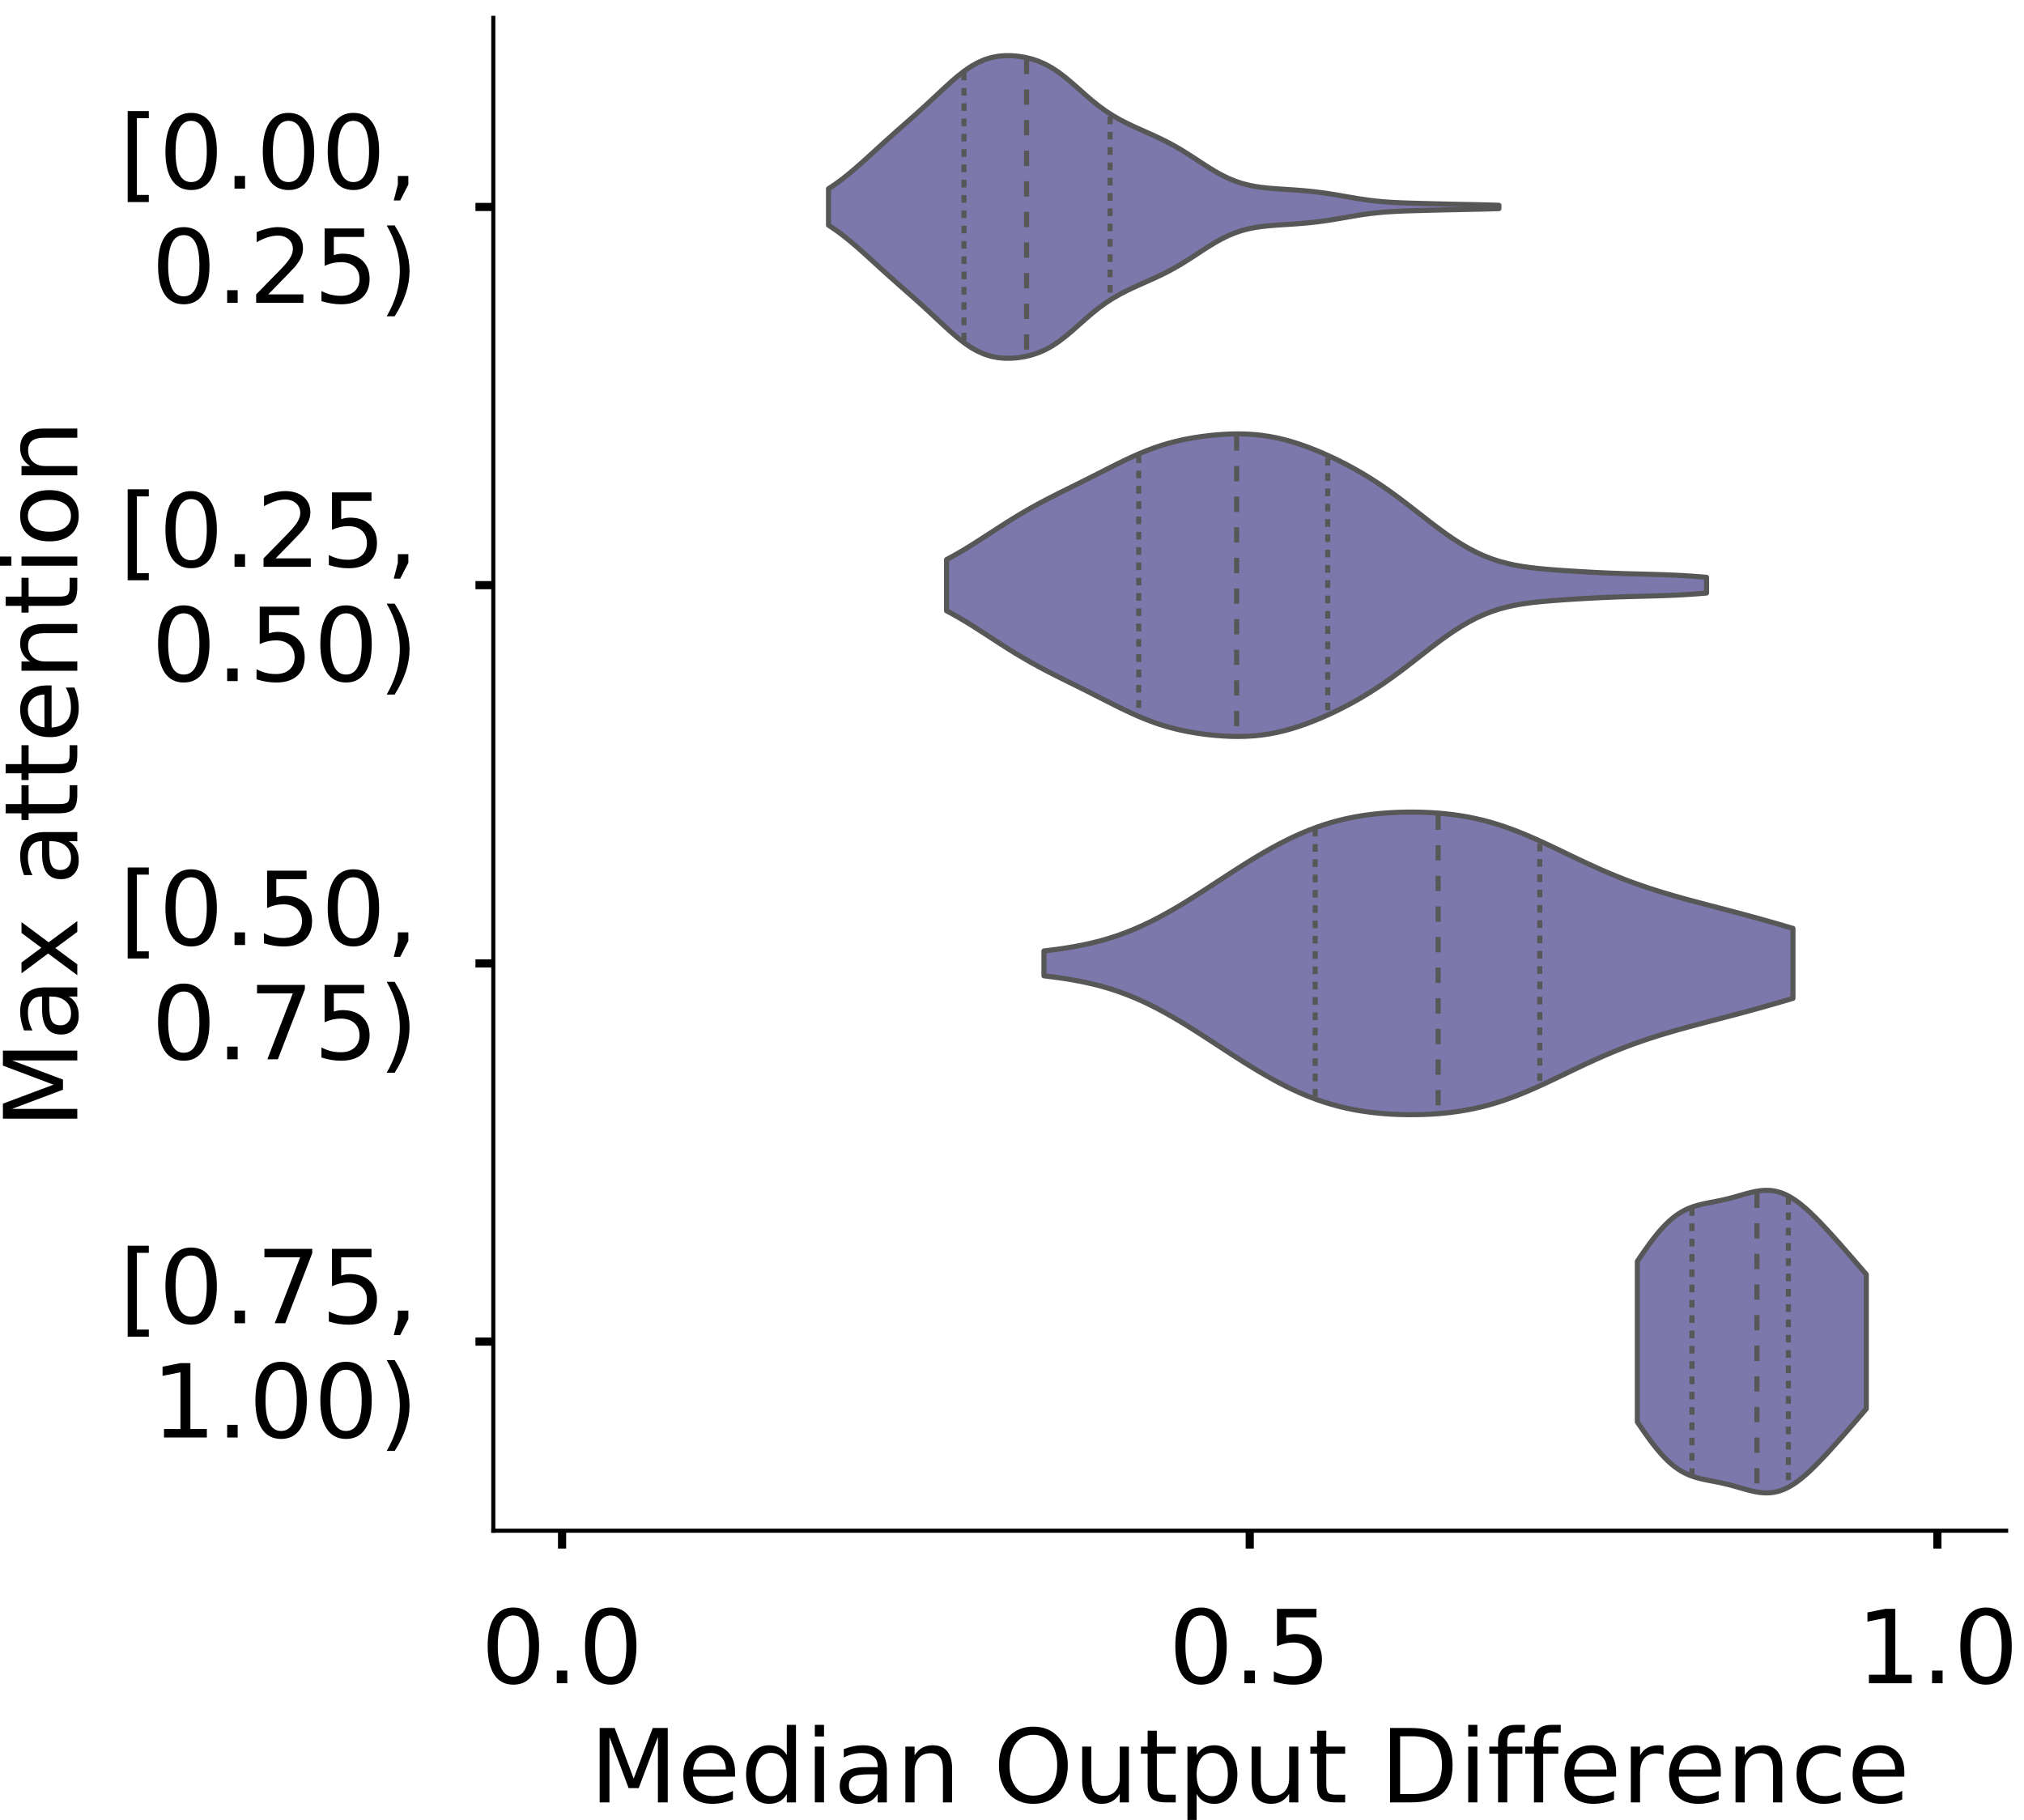 <?xml version="1.0" encoding="utf-8" standalone="no"?>
<!DOCTYPE svg PUBLIC "-//W3C//DTD SVG 1.1//EN"
  "http://www.w3.org/Graphics/SVG/1.1/DTD/svg11.dtd">
<!-- Created with matplotlib (https://matplotlib.org/) -->
<svg height="356.753pt" version="1.1" viewBox="0 0 396.753 356.753" width="396.753pt" xmlns="http://www.w3.org/2000/svg" xmlns:xlink="http://www.w3.org/1999/xlink">
 <defs>
  <style type="text/css">
*{stroke-linecap:butt;stroke-linejoin:round;}
  </style>
 </defs>
 <g id="figure_1">
  <g id="patch_1">
   <path d="M 0 356.753 
L 396.753 356.753 
L 396.753 0 
L 0 0 
z
" style="fill:#ffffff;"/>
  </g>
  <g id="axes_1">
   <g id="patch_2">
    <path d="M 96.7 300.053 
L 393.253 300.053 
L 393.253 3.5 
L 96.7 3.5 
z
" style="fill:#ffffff;"/>
   </g>
   <g id="PolyCollection_1">
    <defs>
     <path d="M 162.407 -312.611 
L 162.407 -319.758 
L 163.734 -320.639 
L 165.062 -321.614 
L 166.389 -322.67 
L 167.717 -323.791 
L 169.044 -324.96 
L 170.372 -326.157 
L 171.699 -327.368 
L 173.026 -328.577 
L 174.354 -329.774 
L 175.681 -330.957 
L 177.009 -332.129 
L 178.336 -333.298 
L 179.664 -334.477 
L 180.991 -335.674 
L 182.319 -336.896 
L 183.646 -338.135 
L 184.974 -339.374 
L 186.301 -340.584 
L 187.628 -341.732 
L 188.956 -342.778 
L 190.283 -343.692 
L 191.611 -344.449 
L 192.938 -345.036 
L 194.266 -345.456 
L 195.593 -345.718 
L 196.921 -345.839 
L 198.248 -345.839 
L 199.576 -345.73 
L 200.903 -345.517 
L 202.231 -345.197 
L 203.558 -344.755 
L 204.885 -344.175 
L 206.213 -343.446 
L 207.54 -342.567 
L 208.868 -341.553 
L 210.195 -340.437 
L 211.523 -339.264 
L 212.85 -338.087 
L 214.178 -336.952 
L 215.505 -335.896 
L 216.833 -334.938 
L 218.16 -334.082 
L 219.487 -333.319 
L 220.815 -332.63 
L 222.142 -331.994 
L 223.47 -331.392 
L 224.797 -330.802 
L 226.125 -330.206 
L 227.452 -329.587 
L 228.78 -328.927 
L 230.107 -328.216 
L 231.435 -327.448 
L 232.762 -326.628 
L 234.09 -325.771 
L 235.417 -324.9 
L 236.744 -324.043 
L 238.072 -323.228 
L 239.399 -322.483 
L 240.727 -321.827 
L 242.054 -321.272 
L 243.382 -320.822 
L 244.709 -320.471 
L 246.037 -320.206 
L 247.364 -320.012 
L 248.692 -319.87 
L 250.019 -319.762 
L 251.346 -319.672 
L 252.674 -319.586 
L 254.001 -319.496 
L 255.329 -319.393 
L 256.656 -319.272 
L 257.984 -319.127 
L 259.311 -318.956 
L 260.639 -318.761 
L 261.966 -318.545 
L 263.294 -318.316 
L 264.621 -318.085 
L 265.949 -317.86 
L 267.276 -317.654 
L 268.603 -317.472 
L 269.931 -317.32 
L 271.258 -317.198 
L 272.586 -317.103 
L 273.913 -317.032 
L 275.241 -316.976 
L 276.568 -316.932 
L 277.896 -316.894 
L 279.223 -316.858 
L 280.551 -316.823 
L 281.878 -316.79 
L 283.205 -316.758 
L 284.533 -316.728 
L 285.86 -316.7 
L 287.188 -316.674 
L 288.515 -316.648 
L 289.843 -316.62 
L 291.17 -316.588 
L 292.498 -316.553 
L 293.825 -316.512 
L 293.825 -315.856 
L 293.825 -315.856 
L 292.498 -315.816 
L 291.17 -315.78 
L 289.843 -315.749 
L 288.515 -315.721 
L 287.188 -315.695 
L 285.86 -315.668 
L 284.533 -315.641 
L 283.205 -315.611 
L 281.878 -315.579 
L 280.551 -315.545 
L 279.223 -315.51 
L 277.896 -315.475 
L 276.568 -315.436 
L 275.241 -315.392 
L 273.913 -315.337 
L 272.586 -315.265 
L 271.258 -315.17 
L 269.931 -315.048 
L 268.603 -314.896 
L 267.276 -314.715 
L 265.949 -314.508 
L 264.621 -314.284 
L 263.294 -314.052 
L 261.966 -313.823 
L 260.639 -313.607 
L 259.311 -313.412 
L 257.984 -313.242 
L 256.656 -313.097 
L 255.329 -312.975 
L 254.001 -312.872 
L 252.674 -312.782 
L 251.346 -312.697 
L 250.019 -312.606 
L 248.692 -312.498 
L 247.364 -312.356 
L 246.037 -312.162 
L 244.709 -311.898 
L 243.382 -311.546 
L 242.054 -311.096 
L 240.727 -310.541 
L 239.399 -309.885 
L 238.072 -309.14 
L 236.744 -308.326 
L 235.417 -307.468 
L 234.09 -306.597 
L 232.762 -305.74 
L 231.435 -304.921 
L 230.107 -304.153 
L 228.78 -303.441 
L 227.452 -302.782 
L 226.125 -302.162 
L 224.797 -301.566 
L 223.47 -300.977 
L 222.142 -300.374 
L 220.815 -299.739 
L 219.487 -299.049 
L 218.16 -298.286 
L 216.833 -297.43 
L 215.505 -296.472 
L 214.178 -295.416 
L 212.85 -294.281 
L 211.523 -293.104 
L 210.195 -291.931 
L 208.868 -290.815 
L 207.54 -289.801 
L 206.213 -288.922 
L 204.885 -288.193 
L 203.558 -287.614 
L 202.231 -287.172 
L 200.903 -286.851 
L 199.576 -286.638 
L 198.248 -286.529 
L 196.921 -286.529 
L 195.593 -286.65 
L 194.266 -286.912 
L 192.938 -287.332 
L 191.611 -287.92 
L 190.283 -288.676 
L 188.956 -289.59 
L 187.628 -290.637 
L 186.301 -291.784 
L 184.974 -292.995 
L 183.646 -294.234 
L 182.319 -295.473 
L 180.991 -296.694 
L 179.664 -297.892 
L 178.336 -299.07 
L 177.009 -300.239 
L 175.681 -301.411 
L 174.354 -302.594 
L 173.026 -303.792 
L 171.699 -305.001 
L 170.372 -306.211 
L 169.044 -307.409 
L 167.717 -308.577 
L 166.389 -309.698 
L 165.062 -310.754 
L 163.734 -311.73 
L 162.407 -312.611 
z
" id="m6bf37acb58" style="stroke:#575757;"/>
    </defs>
    <g clip-path="url(#p71ae96c9fa)">
     <use style="fill:#7c78ab;stroke:#575757;" x="0" xlink:href="#m6bf37acb58" y="356.753"/>
    </g>
   </g>
   <g id="PolyCollection_2">
    <defs>
     <path d="M 185.55 -237.024 
L 185.55 -247.068 
L 187.055 -247.879 
L 188.56 -248.746 
L 190.064 -249.66 
L 191.569 -250.609 
L 193.074 -251.579 
L 194.579 -252.558 
L 196.084 -253.533 
L 197.588 -254.492 
L 199.093 -255.425 
L 200.598 -256.325 
L 202.103 -257.189 
L 203.608 -258.018 
L 205.112 -258.816 
L 206.617 -259.587 
L 208.122 -260.342 
L 209.627 -261.088 
L 211.132 -261.833 
L 212.636 -262.584 
L 214.141 -263.341 
L 215.646 -264.105 
L 217.151 -264.871 
L 218.655 -265.629 
L 220.16 -266.371 
L 221.665 -267.083 
L 223.17 -267.755 
L 224.675 -268.378 
L 226.179 -268.945 
L 227.684 -269.451 
L 229.189 -269.896 
L 230.694 -270.283 
L 232.199 -270.616 
L 233.703 -270.899 
L 235.208 -271.137 
L 236.713 -271.334 
L 238.218 -271.49 
L 239.723 -271.606 
L 241.227 -271.678 
L 242.732 -271.701 
L 244.237 -271.671 
L 245.742 -271.582 
L 247.247 -271.429 
L 248.751 -271.21 
L 250.256 -270.924 
L 251.761 -270.571 
L 253.266 -270.154 
L 254.771 -269.676 
L 256.275 -269.144 
L 257.78 -268.56 
L 259.285 -267.929 
L 260.79 -267.253 
L 262.295 -266.534 
L 263.799 -265.772 
L 265.304 -264.963 
L 266.809 -264.107 
L 268.314 -263.2 
L 269.819 -262.242 
L 271.323 -261.231 
L 272.828 -260.17 
L 274.333 -259.065 
L 275.838 -257.923 
L 277.343 -256.757 
L 278.847 -255.581 
L 280.352 -254.412 
L 281.857 -253.268 
L 283.362 -252.166 
L 284.867 -251.124 
L 286.371 -250.158 
L 287.876 -249.278 
L 289.381 -248.492 
L 290.886 -247.806 
L 292.391 -247.218 
L 293.895 -246.724 
L 295.4 -246.317 
L 296.905 -245.986 
L 298.41 -245.72 
L 299.915 -245.506 
L 301.419 -245.332 
L 302.924 -245.188 
L 304.429 -245.064 
L 305.934 -244.954 
L 307.438 -244.852 
L 308.943 -244.757 
L 310.448 -244.668 
L 311.953 -244.584 
L 313.458 -244.507 
L 314.962 -244.438 
L 316.467 -244.378 
L 317.972 -244.325 
L 319.477 -244.28 
L 320.982 -244.24 
L 322.486 -244.201 
L 323.991 -244.161 
L 325.496 -244.116 
L 327.001 -244.061 
L 328.506 -243.995 
L 330.01 -243.915 
L 331.515 -243.82 
L 333.02 -243.711 
L 334.525 -243.589 
L 334.525 -240.503 
L 334.525 -240.503 
L 333.02 -240.38 
L 331.515 -240.271 
L 330.01 -240.176 
L 328.506 -240.096 
L 327.001 -240.03 
L 325.496 -239.976 
L 323.991 -239.93 
L 322.486 -239.89 
L 320.982 -239.852 
L 319.477 -239.811 
L 317.972 -239.766 
L 316.467 -239.714 
L 314.962 -239.653 
L 313.458 -239.584 
L 311.953 -239.508 
L 310.448 -239.424 
L 308.943 -239.335 
L 307.438 -239.239 
L 305.934 -239.138 
L 304.429 -239.028 
L 302.924 -238.904 
L 301.419 -238.76 
L 299.915 -238.586 
L 298.41 -238.372 
L 296.905 -238.106 
L 295.4 -237.775 
L 293.895 -237.368 
L 292.391 -236.874 
L 290.886 -236.286 
L 289.381 -235.599 
L 287.876 -234.814 
L 286.371 -233.934 
L 284.867 -232.967 
L 283.362 -231.926 
L 281.857 -230.824 
L 280.352 -229.68 
L 278.847 -228.51 
L 277.343 -227.334 
L 275.838 -226.168 
L 274.333 -225.027 
L 272.828 -223.922 
L 271.323 -222.861 
L 269.819 -221.85 
L 268.314 -220.891 
L 266.809 -219.985 
L 265.304 -219.128 
L 263.799 -218.32 
L 262.295 -217.557 
L 260.79 -216.838 
L 259.285 -216.163 
L 257.78 -215.532 
L 256.275 -214.948 
L 254.771 -214.415 
L 253.266 -213.938 
L 251.761 -213.521 
L 250.256 -213.168 
L 248.751 -212.881 
L 247.247 -212.662 
L 245.742 -212.51 
L 244.237 -212.421 
L 242.732 -212.391 
L 241.227 -212.414 
L 239.723 -212.486 
L 238.218 -212.601 
L 236.713 -212.758 
L 235.208 -212.955 
L 233.703 -213.193 
L 232.199 -213.476 
L 230.694 -213.809 
L 229.189 -214.196 
L 227.684 -214.641 
L 226.179 -215.147 
L 224.675 -215.713 
L 223.17 -216.336 
L 221.665 -217.009 
L 220.16 -217.721 
L 218.655 -218.462 
L 217.151 -219.221 
L 215.646 -219.986 
L 214.141 -220.75 
L 212.636 -221.508 
L 211.132 -222.258 
L 209.627 -223.004 
L 208.122 -223.75 
L 206.617 -224.504 
L 205.112 -225.276 
L 203.608 -226.073 
L 202.103 -226.902 
L 200.598 -227.767 
L 199.093 -228.667 
L 197.588 -229.6 
L 196.084 -230.559 
L 194.579 -231.533 
L 193.074 -232.513 
L 191.569 -233.483 
L 190.064 -234.432 
L 188.56 -235.345 
L 187.055 -236.212 
L 185.55 -237.024 
z
" id="mea035b8d5e" style="stroke:#575757;"/>
    </defs>
    <g clip-path="url(#p71ae96c9fa)">
     <use style="fill:#7c78ab;stroke:#575757;" x="0" xlink:href="#mea035b8d5e" y="356.753"/>
    </g>
   </g>
   <g id="PolyCollection_3">
    <defs>
     <path d="M 204.639 -165.471 
L 204.639 -170.344 
L 206.122 -170.525 
L 207.605 -170.725 
L 209.088 -170.947 
L 210.571 -171.197 
L 212.054 -171.479 
L 213.537 -171.796 
L 215.02 -172.154 
L 216.503 -172.556 
L 217.987 -173.006 
L 219.47 -173.505 
L 220.953 -174.055 
L 222.436 -174.658 
L 223.919 -175.313 
L 225.402 -176.018 
L 226.885 -176.771 
L 228.368 -177.569 
L 229.851 -178.407 
L 231.334 -179.282 
L 232.817 -180.187 
L 234.3 -181.118 
L 235.783 -182.067 
L 237.266 -183.029 
L 238.749 -183.997 
L 240.233 -184.965 
L 241.716 -185.926 
L 243.199 -186.876 
L 244.682 -187.807 
L 246.165 -188.714 
L 247.648 -189.593 
L 249.131 -190.437 
L 250.614 -191.243 
L 252.097 -192.006 
L 253.58 -192.723 
L 255.063 -193.391 
L 256.546 -194.007 
L 258.029 -194.57 
L 259.512 -195.08 
L 260.995 -195.536 
L 262.478 -195.939 
L 263.962 -196.29 
L 265.445 -196.593 
L 266.928 -196.849 
L 268.411 -197.061 
L 269.894 -197.232 
L 271.377 -197.366 
L 272.86 -197.464 
L 274.343 -197.528 
L 275.826 -197.561 
L 277.309 -197.563 
L 278.792 -197.533 
L 280.275 -197.472 
L 281.758 -197.377 
L 283.241 -197.246 
L 284.724 -197.077 
L 286.207 -196.868 
L 287.691 -196.615 
L 289.174 -196.317 
L 290.657 -195.971 
L 292.14 -195.577 
L 293.623 -195.135 
L 295.106 -194.645 
L 296.589 -194.109 
L 298.072 -193.532 
L 299.555 -192.917 
L 301.038 -192.27 
L 302.521 -191.596 
L 304.004 -190.902 
L 305.487 -190.195 
L 306.97 -189.482 
L 308.453 -188.769 
L 309.936 -188.063 
L 311.42 -187.369 
L 312.903 -186.693 
L 314.386 -186.038 
L 315.869 -185.406 
L 317.352 -184.801 
L 318.835 -184.222 
L 320.318 -183.671 
L 321.801 -183.146 
L 323.284 -182.646 
L 324.767 -182.169 
L 326.25 -181.713 
L 327.733 -181.274 
L 329.216 -180.852 
L 330.699 -180.441 
L 332.182 -180.041 
L 333.666 -179.647 
L 335.149 -179.258 
L 336.632 -178.87 
L 338.115 -178.482 
L 339.598 -178.092 
L 341.081 -177.698 
L 342.564 -177.299 
L 344.047 -176.893 
L 345.53 -176.481 
L 347.013 -176.061 
L 348.496 -175.635 
L 349.979 -175.202 
L 351.462 -174.765 
L 351.462 -161.05 
L 351.462 -161.05 
L 349.979 -160.613 
L 348.496 -160.18 
L 347.013 -159.754 
L 345.53 -159.334 
L 344.047 -158.922 
L 342.564 -158.516 
L 341.081 -158.117 
L 339.598 -157.723 
L 338.115 -157.333 
L 336.632 -156.945 
L 335.149 -156.557 
L 333.666 -156.168 
L 332.182 -155.774 
L 330.699 -155.374 
L 329.216 -154.963 
L 327.733 -154.541 
L 326.25 -154.102 
L 324.767 -153.646 
L 323.284 -153.169 
L 321.801 -152.669 
L 320.318 -152.144 
L 318.835 -151.593 
L 317.352 -151.014 
L 315.869 -150.409 
L 314.386 -149.777 
L 312.903 -149.122 
L 311.42 -148.446 
L 309.936 -147.752 
L 308.453 -147.046 
L 306.97 -146.333 
L 305.487 -145.62 
L 304.004 -144.913 
L 302.521 -144.219 
L 301.038 -143.545 
L 299.555 -142.898 
L 298.072 -142.283 
L 296.589 -141.706 
L 295.106 -141.17 
L 293.623 -140.68 
L 292.14 -140.238 
L 290.657 -139.844 
L 289.174 -139.498 
L 287.691 -139.2 
L 286.207 -138.947 
L 284.724 -138.738 
L 283.241 -138.569 
L 281.758 -138.438 
L 280.275 -138.343 
L 278.792 -138.282 
L 277.309 -138.252 
L 275.826 -138.254 
L 274.343 -138.287 
L 272.86 -138.351 
L 271.377 -138.449 
L 269.894 -138.583 
L 268.411 -138.754 
L 266.928 -138.966 
L 265.445 -139.222 
L 263.962 -139.525 
L 262.478 -139.876 
L 260.995 -140.279 
L 259.512 -140.735 
L 258.029 -141.245 
L 256.546 -141.808 
L 255.063 -142.424 
L 253.58 -143.092 
L 252.097 -143.809 
L 250.614 -144.572 
L 249.131 -145.378 
L 247.648 -146.222 
L 246.165 -147.101 
L 244.682 -148.008 
L 243.199 -148.939 
L 241.716 -149.889 
L 240.233 -150.85 
L 238.749 -151.818 
L 237.266 -152.786 
L 235.783 -153.748 
L 234.3 -154.697 
L 232.817 -155.628 
L 231.334 -156.533 
L 229.851 -157.408 
L 228.368 -158.246 
L 226.885 -159.044 
L 225.402 -159.797 
L 223.919 -160.502 
L 222.436 -161.157 
L 220.953 -161.76 
L 219.47 -162.31 
L 217.987 -162.809 
L 216.503 -163.259 
L 215.02 -163.661 
L 213.537 -164.019 
L 212.054 -164.336 
L 210.571 -164.618 
L 209.088 -164.868 
L 207.605 -165.09 
L 206.122 -165.29 
L 204.639 -165.471 
z
" id="mbab62d07b0" style="stroke:#575757;"/>
    </defs>
    <g clip-path="url(#p71ae96c9fa)">
     <use style="fill:#7c78ab;stroke:#575757;" x="0" xlink:href="#mbab62d07b0" y="356.753"/>
    </g>
   </g>
   <g id="PolyCollection_4">
    <defs>
     <path d="M 320.961 -78.017 
L 320.961 -109.522 
L 321.414 -110.19 
L 321.868 -110.851 
L 322.321 -111.504 
L 322.774 -112.146 
L 323.228 -112.774 
L 323.681 -113.386 
L 324.134 -113.98 
L 324.588 -114.553 
L 325.041 -115.105 
L 325.494 -115.632 
L 325.947 -116.134 
L 326.401 -116.61 
L 326.854 -117.058 
L 327.307 -117.478 
L 327.761 -117.87 
L 328.214 -118.233 
L 328.667 -118.568 
L 329.121 -118.875 
L 329.574 -119.155 
L 330.027 -119.409 
L 330.481 -119.639 
L 330.934 -119.845 
L 331.387 -120.03 
L 331.84 -120.195 
L 332.294 -120.343 
L 332.747 -120.476 
L 333.2 -120.596 
L 333.654 -120.705 
L 334.107 -120.806 
L 334.56 -120.901 
L 335.014 -120.991 
L 335.467 -121.079 
L 335.92 -121.166 
L 336.374 -121.255 
L 336.827 -121.347 
L 337.28 -121.442 
L 337.733 -121.541 
L 338.187 -121.646 
L 338.64 -121.755 
L 339.093 -121.87 
L 339.547 -121.99 
L 340 -122.114 
L 340.453 -122.242 
L 340.907 -122.371 
L 341.36 -122.501 
L 341.813 -122.63 
L 342.267 -122.756 
L 342.72 -122.877 
L 343.173 -122.992 
L 343.626 -123.097 
L 344.08 -123.192 
L 344.533 -123.273 
L 344.986 -123.339 
L 345.44 -123.387 
L 345.893 -123.416 
L 346.346 -123.424 
L 346.8 -123.41 
L 347.253 -123.373 
L 347.706 -123.31 
L 348.16 -123.222 
L 348.613 -123.107 
L 349.066 -122.966 
L 349.519 -122.798 
L 349.973 -122.604 
L 350.426 -122.384 
L 350.879 -122.138 
L 351.333 -121.868 
L 351.786 -121.574 
L 352.239 -121.257 
L 352.693 -120.919 
L 353.146 -120.561 
L 353.599 -120.185 
L 354.053 -119.791 
L 354.506 -119.382 
L 354.959 -118.959 
L 355.412 -118.523 
L 355.866 -118.075 
L 356.319 -117.617 
L 356.772 -117.151 
L 357.226 -116.676 
L 357.679 -116.195 
L 358.132 -115.707 
L 358.586 -115.214 
L 359.039 -114.717 
L 359.492 -114.215 
L 359.946 -113.71 
L 360.399 -113.201 
L 360.852 -112.69 
L 361.305 -112.176 
L 361.759 -111.659 
L 362.212 -111.14 
L 362.665 -110.619 
L 363.119 -110.097 
L 363.572 -109.573 
L 364.025 -109.047 
L 364.479 -108.521 
L 364.932 -107.995 
L 365.385 -107.468 
L 365.839 -106.942 
L 365.839 -80.596 
L 365.839 -80.596 
L 365.385 -80.07 
L 364.932 -79.544 
L 364.479 -79.017 
L 364.025 -78.491 
L 363.572 -77.966 
L 363.119 -77.441 
L 362.665 -76.919 
L 362.212 -76.398 
L 361.759 -75.879 
L 361.305 -75.363 
L 360.852 -74.849 
L 360.399 -74.337 
L 359.946 -73.829 
L 359.492 -73.323 
L 359.039 -72.822 
L 358.586 -72.324 
L 358.132 -71.831 
L 357.679 -71.344 
L 357.226 -70.862 
L 356.772 -70.388 
L 356.319 -69.921 
L 355.866 -69.463 
L 355.412 -69.016 
L 354.959 -68.58 
L 354.506 -68.156 
L 354.053 -67.747 
L 353.599 -67.354 
L 353.146 -66.977 
L 352.693 -66.619 
L 352.239 -66.281 
L 351.786 -65.965 
L 351.333 -65.671 
L 350.879 -65.4 
L 350.426 -65.154 
L 349.973 -64.934 
L 349.519 -64.74 
L 349.066 -64.572 
L 348.613 -64.431 
L 348.16 -64.317 
L 347.706 -64.228 
L 347.253 -64.166 
L 346.8 -64.128 
L 346.346 -64.114 
L 345.893 -64.122 
L 345.44 -64.151 
L 344.986 -64.2 
L 344.533 -64.266 
L 344.08 -64.347 
L 343.626 -64.441 
L 343.173 -64.546 
L 342.72 -64.661 
L 342.267 -64.782 
L 341.813 -64.908 
L 341.36 -65.037 
L 340.907 -65.167 
L 340.453 -65.297 
L 340 -65.424 
L 339.547 -65.548 
L 339.093 -65.668 
L 338.64 -65.783 
L 338.187 -65.893 
L 337.733 -65.997 
L 337.28 -66.097 
L 336.827 -66.192 
L 336.374 -66.283 
L 335.92 -66.372 
L 335.467 -66.459 
L 335.014 -66.548 
L 334.56 -66.638 
L 334.107 -66.732 
L 333.654 -66.833 
L 333.2 -66.942 
L 332.747 -67.062 
L 332.294 -67.195 
L 331.84 -67.343 
L 331.387 -67.509 
L 330.934 -67.693 
L 330.481 -67.9 
L 330.027 -68.129 
L 329.574 -68.383 
L 329.121 -68.663 
L 328.667 -68.97 
L 328.214 -69.305 
L 327.761 -69.668 
L 327.307 -70.06 
L 326.854 -70.48 
L 326.401 -70.928 
L 325.947 -71.404 
L 325.494 -71.906 
L 325.041 -72.434 
L 324.588 -72.985 
L 324.134 -73.558 
L 323.681 -74.152 
L 323.228 -74.764 
L 322.774 -75.392 
L 322.321 -76.034 
L 321.868 -76.687 
L 321.414 -77.349 
L 320.961 -78.017 
z
" id="m8d7f5b5130" style="stroke:#575757;"/>
    </defs>
    <g clip-path="url(#p71ae96c9fa)">
     <use style="fill:#7c78ab;stroke:#575757;" x="0" xlink:href="#m8d7f5b5130" y="356.753"/>
    </g>
   </g>
   <g id="patch_3">
    <path clip-path="url(#p71ae96c9fa)" d="M 110.18 40.569 
L 110.18 40.569 
L 110.18 40.569 
L 110.18 40.569 
z
" style="fill:#7c78ab;stroke:#575757;stroke-linejoin:miter;stroke-width:0.5;"/>
   </g>
   <g id="matplotlib.axis_1">
    <g id="xtick_1">
     <g id="line2d_1">
      <defs>
       <path d="M 0 0 
L 0 3.5 
" id="m6f43fed803" style="stroke:#000000;stroke-width:1.6;"/>
      </defs>
      <g>
       <use style="stroke:#000000;stroke-width:1.6;" x="110.18" xlink:href="#m6f43fed803" y="300.053"/>
      </g>
     </g>
     <g id="text_1">
      <!-- 0.0 -->
      <defs>
       <path d="M 31.781 66.406 
Q 24.172 66.406 20.328 58.906 
Q 16.5 51.422 16.5 36.375 
Q 16.5 21.391 20.328 13.891 
Q 24.172 6.391 31.781 6.391 
Q 39.453 6.391 43.281 13.891 
Q 47.125 21.391 47.125 36.375 
Q 47.125 51.422 43.281 58.906 
Q 39.453 66.406 31.781 66.406 
z
M 31.781 74.219 
Q 44.047 74.219 50.516 64.516 
Q 56.984 54.828 56.984 36.375 
Q 56.984 17.969 50.516 8.266 
Q 44.047 -1.422 31.781 -1.422 
Q 19.531 -1.422 13.062 8.266 
Q 6.594 17.969 6.594 36.375 
Q 6.594 54.828 13.062 64.516 
Q 19.531 74.219 31.781 74.219 
z
" id="DejaVuSans-48"/>
       <path d="M 10.688 12.406 
L 21 12.406 
L 21 0 
L 10.688 0 
z
" id="DejaVuSans-46"/>
      </defs>
      <g transform="translate(94.277 329.95)scale(0.2 -0.2)">
       <use xlink:href="#DejaVuSans-48"/>
       <use x="63.623" xlink:href="#DejaVuSans-46"/>
       <use x="95.41" xlink:href="#DejaVuSans-48"/>
      </g>
     </g>
    </g>
    <g id="xtick_2">
     <g id="line2d_2">
      <g>
       <use style="stroke:#000000;stroke-width:1.6;" x="244.977" xlink:href="#m6f43fed803" y="300.053"/>
      </g>
     </g>
     <g id="text_2">
      <!-- 0.5 -->
      <defs>
       <path d="M 10.797 72.906 
L 49.516 72.906 
L 49.516 64.594 
L 19.828 64.594 
L 19.828 46.734 
Q 21.969 47.469 24.109 47.828 
Q 26.266 48.188 28.422 48.188 
Q 40.625 48.188 47.75 41.5 
Q 54.891 34.812 54.891 23.391 
Q 54.891 11.625 47.562 5.094 
Q 40.234 -1.422 26.906 -1.422 
Q 22.312 -1.422 17.547 -0.641 
Q 12.797 0.141 7.719 1.703 
L 7.719 11.625 
Q 12.109 9.234 16.797 8.062 
Q 21.484 6.891 26.703 6.891 
Q 35.156 6.891 40.078 11.328 
Q 45.016 15.766 45.016 23.391 
Q 45.016 31 40.078 35.438 
Q 35.156 39.891 26.703 39.891 
Q 22.75 39.891 18.812 39.016 
Q 14.891 38.141 10.797 36.281 
z
" id="DejaVuSans-53"/>
      </defs>
      <g transform="translate(229.074 329.95)scale(0.2 -0.2)">
       <use xlink:href="#DejaVuSans-48"/>
       <use x="63.623" xlink:href="#DejaVuSans-46"/>
       <use x="95.41" xlink:href="#DejaVuSans-53"/>
      </g>
     </g>
    </g>
    <g id="xtick_3">
     <g id="line2d_3">
      <g>
       <use style="stroke:#000000;stroke-width:1.6;" x="379.774" xlink:href="#m6f43fed803" y="300.053"/>
      </g>
     </g>
     <g id="text_3">
      <!-- 1.0 -->
      <defs>
       <path d="M 12.406 8.297 
L 28.516 8.297 
L 28.516 63.922 
L 10.984 60.406 
L 10.984 69.391 
L 28.422 72.906 
L 38.281 72.906 
L 38.281 8.297 
L 54.391 8.297 
L 54.391 0 
L 12.406 0 
z
" id="DejaVuSans-49"/>
      </defs>
      <g transform="translate(363.871 329.95)scale(0.2 -0.2)">
       <use xlink:href="#DejaVuSans-49"/>
       <use x="63.623" xlink:href="#DejaVuSans-46"/>
       <use x="95.41" xlink:href="#DejaVuSans-48"/>
      </g>
     </g>
    </g>
    <g id="text_4">
     <!-- Median Output Difference -->
     <defs>
      <path d="M 9.812 72.906 
L 24.516 72.906 
L 43.109 23.297 
L 61.812 72.906 
L 76.516 72.906 
L 76.516 0 
L 66.891 0 
L 66.891 64.016 
L 48.094 14.016 
L 38.188 14.016 
L 19.391 64.016 
L 19.391 0 
L 9.812 0 
z
" id="DejaVuSans-77"/>
      <path d="M 56.203 29.594 
L 56.203 25.203 
L 14.891 25.203 
Q 15.484 15.922 20.484 11.062 
Q 25.484 6.203 34.422 6.203 
Q 39.594 6.203 44.453 7.469 
Q 49.312 8.734 54.109 11.281 
L 54.109 2.781 
Q 49.266 0.734 44.188 -0.344 
Q 39.109 -1.422 33.891 -1.422 
Q 20.797 -1.422 13.156 6.188 
Q 5.516 13.812 5.516 26.812 
Q 5.516 40.234 12.766 48.109 
Q 20.016 56 32.328 56 
Q 43.359 56 49.781 48.891 
Q 56.203 41.797 56.203 29.594 
z
M 47.219 32.234 
Q 47.125 39.594 43.094 43.984 
Q 39.062 48.391 32.422 48.391 
Q 24.906 48.391 20.391 44.141 
Q 15.875 39.891 15.188 32.172 
z
" id="DejaVuSans-101"/>
      <path d="M 45.406 46.391 
L 45.406 75.984 
L 54.391 75.984 
L 54.391 0 
L 45.406 0 
L 45.406 8.203 
Q 42.578 3.328 38.25 0.953 
Q 33.938 -1.422 27.875 -1.422 
Q 17.969 -1.422 11.734 6.484 
Q 5.516 14.406 5.516 27.297 
Q 5.516 40.188 11.734 48.094 
Q 17.969 56 27.875 56 
Q 33.938 56 38.25 53.625 
Q 42.578 51.266 45.406 46.391 
z
M 14.797 27.297 
Q 14.797 17.391 18.875 11.75 
Q 22.953 6.109 30.078 6.109 
Q 37.203 6.109 41.297 11.75 
Q 45.406 17.391 45.406 27.297 
Q 45.406 37.203 41.297 42.844 
Q 37.203 48.484 30.078 48.484 
Q 22.953 48.484 18.875 42.844 
Q 14.797 37.203 14.797 27.297 
z
" id="DejaVuSans-100"/>
      <path d="M 9.422 54.688 
L 18.406 54.688 
L 18.406 0 
L 9.422 0 
z
M 9.422 75.984 
L 18.406 75.984 
L 18.406 64.594 
L 9.422 64.594 
z
" id="DejaVuSans-105"/>
      <path d="M 34.281 27.484 
Q 23.391 27.484 19.188 25 
Q 14.984 22.516 14.984 16.5 
Q 14.984 11.719 18.141 8.906 
Q 21.297 6.109 26.703 6.109 
Q 34.188 6.109 38.703 11.406 
Q 43.219 16.703 43.219 25.484 
L 43.219 27.484 
z
M 52.203 31.203 
L 52.203 0 
L 43.219 0 
L 43.219 8.297 
Q 40.141 3.328 35.547 0.953 
Q 30.953 -1.422 24.312 -1.422 
Q 15.922 -1.422 10.953 3.297 
Q 6 8.016 6 15.922 
Q 6 25.141 12.172 29.828 
Q 18.359 34.516 30.609 34.516 
L 43.219 34.516 
L 43.219 35.406 
Q 43.219 41.609 39.141 45 
Q 35.062 48.391 27.688 48.391 
Q 23 48.391 18.547 47.266 
Q 14.109 46.141 10.016 43.891 
L 10.016 52.203 
Q 14.938 54.109 19.578 55.047 
Q 24.219 56 28.609 56 
Q 40.484 56 46.344 49.844 
Q 52.203 43.703 52.203 31.203 
z
" id="DejaVuSans-97"/>
      <path d="M 54.891 33.016 
L 54.891 0 
L 45.906 0 
L 45.906 32.719 
Q 45.906 40.484 42.875 44.328 
Q 39.844 48.188 33.797 48.188 
Q 26.516 48.188 22.312 43.547 
Q 18.109 38.922 18.109 30.906 
L 18.109 0 
L 9.078 0 
L 9.078 54.688 
L 18.109 54.688 
L 18.109 46.188 
Q 21.344 51.125 25.703 53.562 
Q 30.078 56 35.797 56 
Q 45.219 56 50.047 50.172 
Q 54.891 44.344 54.891 33.016 
z
" id="DejaVuSans-110"/>
      <path id="DejaVuSans-32"/>
      <path d="M 39.406 66.219 
Q 28.656 66.219 22.328 58.203 
Q 16.016 50.203 16.016 36.375 
Q 16.016 22.609 22.328 14.594 
Q 28.656 6.594 39.406 6.594 
Q 50.141 6.594 56.422 14.594 
Q 62.703 22.609 62.703 36.375 
Q 62.703 50.203 56.422 58.203 
Q 50.141 66.219 39.406 66.219 
z
M 39.406 74.219 
Q 54.734 74.219 63.906 63.938 
Q 73.094 53.656 73.094 36.375 
Q 73.094 19.141 63.906 8.859 
Q 54.734 -1.422 39.406 -1.422 
Q 24.031 -1.422 14.812 8.828 
Q 5.609 19.094 5.609 36.375 
Q 5.609 53.656 14.812 63.938 
Q 24.031 74.219 39.406 74.219 
z
" id="DejaVuSans-79"/>
      <path d="M 8.5 21.578 
L 8.5 54.688 
L 17.484 54.688 
L 17.484 21.922 
Q 17.484 14.156 20.5 10.266 
Q 23.531 6.391 29.594 6.391 
Q 36.859 6.391 41.078 11.031 
Q 45.312 15.672 45.312 23.688 
L 45.312 54.688 
L 54.297 54.688 
L 54.297 0 
L 45.312 0 
L 45.312 8.406 
Q 42.047 3.422 37.719 1 
Q 33.406 -1.422 27.688 -1.422 
Q 18.266 -1.422 13.375 4.438 
Q 8.5 10.297 8.5 21.578 
z
M 31.109 56 
z
" id="DejaVuSans-117"/>
      <path d="M 18.312 70.219 
L 18.312 54.688 
L 36.812 54.688 
L 36.812 47.703 
L 18.312 47.703 
L 18.312 18.016 
Q 18.312 11.328 20.141 9.422 
Q 21.969 7.516 27.594 7.516 
L 36.812 7.516 
L 36.812 0 
L 27.594 0 
Q 17.188 0 13.234 3.875 
Q 9.281 7.766 9.281 18.016 
L 9.281 47.703 
L 2.688 47.703 
L 2.688 54.688 
L 9.281 54.688 
L 9.281 70.219 
z
" id="DejaVuSans-116"/>
      <path d="M 18.109 8.203 
L 18.109 -20.797 
L 9.078 -20.797 
L 9.078 54.688 
L 18.109 54.688 
L 18.109 46.391 
Q 20.953 51.266 25.266 53.625 
Q 29.594 56 35.594 56 
Q 45.562 56 51.781 48.094 
Q 58.016 40.188 58.016 27.297 
Q 58.016 14.406 51.781 6.484 
Q 45.562 -1.422 35.594 -1.422 
Q 29.594 -1.422 25.266 0.953 
Q 20.953 3.328 18.109 8.203 
z
M 48.688 27.297 
Q 48.688 37.203 44.609 42.844 
Q 40.531 48.484 33.406 48.484 
Q 26.266 48.484 22.188 42.844 
Q 18.109 37.203 18.109 27.297 
Q 18.109 17.391 22.188 11.75 
Q 26.266 6.109 33.406 6.109 
Q 40.531 6.109 44.609 11.75 
Q 48.688 17.391 48.688 27.297 
z
" id="DejaVuSans-112"/>
      <path d="M 19.672 64.797 
L 19.672 8.109 
L 31.594 8.109 
Q 46.688 8.109 53.688 14.938 
Q 60.688 21.781 60.688 36.531 
Q 60.688 51.172 53.688 57.984 
Q 46.688 64.797 31.594 64.797 
z
M 9.812 72.906 
L 30.078 72.906 
Q 51.266 72.906 61.172 64.094 
Q 71.094 55.281 71.094 36.531 
Q 71.094 17.672 61.125 8.828 
Q 51.172 0 30.078 0 
L 9.812 0 
z
" id="DejaVuSans-68"/>
      <path d="M 37.109 75.984 
L 37.109 68.5 
L 28.516 68.5 
Q 23.688 68.5 21.797 66.547 
Q 19.922 64.594 19.922 59.516 
L 19.922 54.688 
L 34.719 54.688 
L 34.719 47.703 
L 19.922 47.703 
L 19.922 0 
L 10.891 0 
L 10.891 47.703 
L 2.297 47.703 
L 2.297 54.688 
L 10.891 54.688 
L 10.891 58.5 
Q 10.891 67.625 15.141 71.797 
Q 19.391 75.984 28.609 75.984 
z
" id="DejaVuSans-102"/>
      <path d="M 41.109 46.297 
Q 39.594 47.172 37.812 47.578 
Q 36.031 48 33.891 48 
Q 26.266 48 22.188 43.047 
Q 18.109 38.094 18.109 28.812 
L 18.109 0 
L 9.078 0 
L 9.078 54.688 
L 18.109 54.688 
L 18.109 46.188 
Q 20.953 51.172 25.484 53.578 
Q 30.031 56 36.531 56 
Q 37.453 56 38.578 55.875 
Q 39.703 55.766 41.062 55.516 
z
" id="DejaVuSans-114"/>
      <path d="M 48.781 52.594 
L 48.781 44.188 
Q 44.969 46.297 41.141 47.344 
Q 37.312 48.391 33.406 48.391 
Q 24.656 48.391 19.812 42.844 
Q 14.984 37.312 14.984 27.297 
Q 14.984 17.281 19.812 11.734 
Q 24.656 6.203 33.406 6.203 
Q 37.312 6.203 41.141 7.25 
Q 44.969 8.297 48.781 10.406 
L 48.781 2.094 
Q 45.016 0.344 40.984 -0.531 
Q 36.969 -1.422 32.422 -1.422 
Q 20.062 -1.422 12.781 6.344 
Q 5.516 14.109 5.516 27.297 
Q 5.516 40.672 12.859 48.328 
Q 20.219 56 33.016 56 
Q 37.156 56 41.109 55.141 
Q 45.062 54.297 48.781 52.594 
z
" id="DejaVuSans-99"/>
     </defs>
     <g transform="translate(115.589 353.306)scale(0.2 -0.2)">
      <use xlink:href="#DejaVuSans-77"/>
      <use x="86.279" xlink:href="#DejaVuSans-101"/>
      <use x="147.803" xlink:href="#DejaVuSans-100"/>
      <use x="211.279" xlink:href="#DejaVuSans-105"/>
      <use x="239.062" xlink:href="#DejaVuSans-97"/>
      <use x="300.342" xlink:href="#DejaVuSans-110"/>
      <use x="363.721" xlink:href="#DejaVuSans-32"/>
      <use x="395.508" xlink:href="#DejaVuSans-79"/>
      <use x="474.219" xlink:href="#DejaVuSans-117"/>
      <use x="537.598" xlink:href="#DejaVuSans-116"/>
      <use x="576.807" xlink:href="#DejaVuSans-112"/>
      <use x="640.283" xlink:href="#DejaVuSans-117"/>
      <use x="703.662" xlink:href="#DejaVuSans-116"/>
      <use x="742.871" xlink:href="#DejaVuSans-32"/>
      <use x="774.658" xlink:href="#DejaVuSans-68"/>
      <use x="851.66" xlink:href="#DejaVuSans-105"/>
      <use x="879.443" xlink:href="#DejaVuSans-102"/>
      <use x="914.648" xlink:href="#DejaVuSans-102"/>
      <use x="949.854" xlink:href="#DejaVuSans-101"/>
      <use x="1011.377" xlink:href="#DejaVuSans-114"/>
      <use x="1052.459" xlink:href="#DejaVuSans-101"/>
      <use x="1113.982" xlink:href="#DejaVuSans-110"/>
      <use x="1177.361" xlink:href="#DejaVuSans-99"/>
      <use x="1232.342" xlink:href="#DejaVuSans-101"/>
     </g>
    </g>
   </g>
   <g id="matplotlib.axis_2">
    <g id="ytick_1">
     <g id="line2d_4">
      <defs>
       <path d="M 0 0 
L -3.5 0 
" id="mcbd168cd55" style="stroke:#000000;stroke-width:1.6;"/>
      </defs>
      <g>
       <use style="stroke:#000000;stroke-width:1.6;" x="96.7" xlink:href="#mcbd168cd55" y="40.569"/>
      </g>
     </g>
     <g id="text_5">
      <!-- [0.00, -->
      <defs>
       <path d="M 8.594 75.984 
L 29.297 75.984 
L 29.297 69 
L 17.578 69 
L 17.578 -6.203 
L 29.297 -6.203 
L 29.297 -13.188 
L 8.594 -13.188 
z
" id="DejaVuSans-91"/>
       <path d="M 11.719 12.406 
L 22.016 12.406 
L 22.016 4 
L 14.016 -11.625 
L 7.719 -11.625 
L 11.719 4 
z
" id="DejaVuSans-44"/>
      </defs>
      <g transform="translate(23.309 36.97)scale(0.2 -0.2)">
       <use xlink:href="#DejaVuSans-91"/>
       <use x="39.014" xlink:href="#DejaVuSans-48"/>
       <use x="102.637" xlink:href="#DejaVuSans-46"/>
       <use x="134.424" xlink:href="#DejaVuSans-48"/>
       <use x="198.047" xlink:href="#DejaVuSans-48"/>
       <use x="261.67" xlink:href="#DejaVuSans-44"/>
      </g>
      <!-- 0.25) -->
      <defs>
       <path d="M 19.188 8.297 
L 53.609 8.297 
L 53.609 0 
L 7.328 0 
L 7.328 8.297 
Q 12.938 14.109 22.625 23.891 
Q 32.328 33.688 34.812 36.531 
Q 39.547 41.844 41.422 45.531 
Q 43.312 49.219 43.312 52.781 
Q 43.312 58.594 39.234 62.25 
Q 35.156 65.922 28.609 65.922 
Q 23.969 65.922 18.812 64.312 
Q 13.672 62.703 7.812 59.422 
L 7.812 69.391 
Q 13.766 71.781 18.938 73 
Q 24.125 74.219 28.422 74.219 
Q 39.75 74.219 46.484 68.547 
Q 53.219 62.891 53.219 53.422 
Q 53.219 48.922 51.531 44.891 
Q 49.859 40.875 45.406 35.406 
Q 44.188 33.984 37.641 27.219 
Q 31.109 20.453 19.188 8.297 
z
" id="DejaVuSans-50"/>
       <path d="M 8.016 75.875 
L 15.828 75.875 
Q 23.141 64.359 26.781 53.312 
Q 30.422 42.281 30.422 31.391 
Q 30.422 20.453 26.781 9.375 
Q 23.141 -1.703 15.828 -13.188 
L 8.016 -13.188 
Q 14.5 -2 17.703 9.062 
Q 20.906 20.125 20.906 31.391 
Q 20.906 42.672 17.703 53.656 
Q 14.5 64.656 8.016 75.875 
z
" id="DejaVuSans-41"/>
      </defs>
      <g transform="translate(29.666 59.365)scale(0.2 -0.2)">
       <use xlink:href="#DejaVuSans-48"/>
       <use x="63.623" xlink:href="#DejaVuSans-46"/>
       <use x="95.41" xlink:href="#DejaVuSans-50"/>
       <use x="159.033" xlink:href="#DejaVuSans-53"/>
       <use x="222.656" xlink:href="#DejaVuSans-41"/>
      </g>
     </g>
    </g>
    <g id="ytick_2">
     <g id="line2d_5">
      <g>
       <use style="stroke:#000000;stroke-width:1.6;" x="96.7" xlink:href="#mcbd168cd55" y="114.707"/>
      </g>
     </g>
     <g id="text_6">
      <!-- [0.25, -->
      <g transform="translate(23.309 111.108)scale(0.2 -0.2)">
       <use xlink:href="#DejaVuSans-91"/>
       <use x="39.014" xlink:href="#DejaVuSans-48"/>
       <use x="102.637" xlink:href="#DejaVuSans-46"/>
       <use x="134.424" xlink:href="#DejaVuSans-50"/>
       <use x="198.047" xlink:href="#DejaVuSans-53"/>
       <use x="261.67" xlink:href="#DejaVuSans-44"/>
      </g>
      <!-- 0.50) -->
      <g transform="translate(29.666 133.504)scale(0.2 -0.2)">
       <use xlink:href="#DejaVuSans-48"/>
       <use x="63.623" xlink:href="#DejaVuSans-46"/>
       <use x="95.41" xlink:href="#DejaVuSans-53"/>
       <use x="159.033" xlink:href="#DejaVuSans-48"/>
       <use x="222.656" xlink:href="#DejaVuSans-41"/>
      </g>
     </g>
    </g>
    <g id="ytick_3">
     <g id="line2d_6">
      <g>
       <use style="stroke:#000000;stroke-width:1.6;" x="96.7" xlink:href="#mcbd168cd55" y="188.846"/>
      </g>
     </g>
     <g id="text_7">
      <!-- [0.50, -->
      <g transform="translate(23.309 185.246)scale(0.2 -0.2)">
       <use xlink:href="#DejaVuSans-91"/>
       <use x="39.014" xlink:href="#DejaVuSans-48"/>
       <use x="102.637" xlink:href="#DejaVuSans-46"/>
       <use x="134.424" xlink:href="#DejaVuSans-53"/>
       <use x="198.047" xlink:href="#DejaVuSans-48"/>
       <use x="261.67" xlink:href="#DejaVuSans-44"/>
      </g>
      <!-- 0.75) -->
      <defs>
       <path d="M 8.203 72.906 
L 55.078 72.906 
L 55.078 68.703 
L 28.609 0 
L 18.312 0 
L 43.219 64.594 
L 8.203 64.594 
z
" id="DejaVuSans-55"/>
      </defs>
      <g transform="translate(29.666 207.642)scale(0.2 -0.2)">
       <use xlink:href="#DejaVuSans-48"/>
       <use x="63.623" xlink:href="#DejaVuSans-46"/>
       <use x="95.41" xlink:href="#DejaVuSans-55"/>
       <use x="159.033" xlink:href="#DejaVuSans-53"/>
       <use x="222.656" xlink:href="#DejaVuSans-41"/>
      </g>
     </g>
    </g>
    <g id="ytick_4">
     <g id="line2d_7">
      <g>
       <use style="stroke:#000000;stroke-width:1.6;" x="96.7" xlink:href="#mcbd168cd55" y="262.984"/>
      </g>
     </g>
     <g id="text_8">
      <!-- [0.75, -->
      <g transform="translate(23.309 259.385)scale(0.2 -0.2)">
       <use xlink:href="#DejaVuSans-91"/>
       <use x="39.014" xlink:href="#DejaVuSans-48"/>
       <use x="102.637" xlink:href="#DejaVuSans-46"/>
       <use x="134.424" xlink:href="#DejaVuSans-55"/>
       <use x="198.047" xlink:href="#DejaVuSans-53"/>
       <use x="261.67" xlink:href="#DejaVuSans-44"/>
      </g>
      <!-- 1.00) -->
      <g transform="translate(29.666 281.78)scale(0.2 -0.2)">
       <use xlink:href="#DejaVuSans-49"/>
       <use x="63.623" xlink:href="#DejaVuSans-46"/>
       <use x="95.41" xlink:href="#DejaVuSans-48"/>
       <use x="159.033" xlink:href="#DejaVuSans-48"/>
       <use x="222.656" xlink:href="#DejaVuSans-41"/>
      </g>
     </g>
    </g>
    <g id="text_9">
     <!-- Max attention -->
     <defs>
      <path d="M 54.891 54.688 
L 35.109 28.078 
L 55.906 0 
L 45.312 0 
L 29.391 21.484 
L 13.484 0 
L 2.875 0 
L 24.125 28.609 
L 4.688 54.688 
L 15.281 54.688 
L 29.781 35.203 
L 44.281 54.688 
z
" id="DejaVuSans-120"/>
      <path d="M 30.609 48.391 
Q 23.391 48.391 19.188 42.75 
Q 14.984 37.109 14.984 27.297 
Q 14.984 17.484 19.156 11.844 
Q 23.344 6.203 30.609 6.203 
Q 37.797 6.203 41.984 11.859 
Q 46.188 17.531 46.188 27.297 
Q 46.188 37.016 41.984 42.703 
Q 37.797 48.391 30.609 48.391 
z
M 30.609 56 
Q 42.328 56 49.016 48.375 
Q 55.719 40.766 55.719 27.297 
Q 55.719 13.875 49.016 6.219 
Q 42.328 -1.422 30.609 -1.422 
Q 18.844 -1.422 12.172 6.219 
Q 5.516 13.875 5.516 27.297 
Q 5.516 40.766 12.172 48.375 
Q 18.844 56 30.609 56 
z
" id="DejaVuSans-111"/>
     </defs>
     <g transform="translate(15.15 221.244)rotate(-90)scale(0.2 -0.2)">
      <use xlink:href="#DejaVuSans-77"/>
      <use x="86.279" xlink:href="#DejaVuSans-97"/>
      <use x="147.559" xlink:href="#DejaVuSans-120"/>
      <use x="206.738" xlink:href="#DejaVuSans-32"/>
      <use x="238.525" xlink:href="#DejaVuSans-97"/>
      <use x="299.805" xlink:href="#DejaVuSans-116"/>
      <use x="339.014" xlink:href="#DejaVuSans-116"/>
      <use x="378.223" xlink:href="#DejaVuSans-101"/>
      <use x="439.746" xlink:href="#DejaVuSans-110"/>
      <use x="503.125" xlink:href="#DejaVuSans-116"/>
      <use x="542.334" xlink:href="#DejaVuSans-105"/>
      <use x="570.117" xlink:href="#DejaVuSans-111"/>
      <use x="631.299" xlink:href="#DejaVuSans-110"/>
     </g>
    </g>
   </g>
   <g id="line2d_8">
    <path clip-path="url(#p71ae96c9fa)" d="M 188.964 14.241 
L 188.964 66.897 
" style="fill:none;stroke:#575757;stroke-dasharray:1.5,1.5;stroke-dashoffset:0;"/>
   </g>
   <g id="line2d_9">
    <path clip-path="url(#p71ae96c9fa)" d="M 201.238 11.529 
L 201.238 69.609 
" style="fill:none;stroke:#575757;stroke-dasharray:3,3;stroke-dashoffset:0;"/>
   </g>
   <g id="line2d_10">
    <path clip-path="url(#p71ae96c9fa)" d="M 217.603 22.85 
L 217.603 58.288 
" style="fill:none;stroke:#575757;stroke-dasharray:1.5,1.5;stroke-dashoffset:0;"/>
   </g>
   <g id="line2d_11">
    <path clip-path="url(#p71ae96c9fa)" d="M 223.219 89.255 
L 223.219 140.16 
" style="fill:none;stroke:#575757;stroke-dasharray:1.5,1.5;stroke-dashoffset:0;"/>
   </g>
   <g id="line2d_12">
    <path clip-path="url(#p71ae96c9fa)" d="M 242.408 85.349 
L 242.408 144.066 
" style="fill:none;stroke:#575757;stroke-dasharray:3,3;stroke-dashoffset:0;"/>
   </g>
   <g id="line2d_13">
    <path clip-path="url(#p71ae96c9fa)" d="M 260.262 89.752 
L 260.262 139.663 
" style="fill:none;stroke:#575757;stroke-dasharray:1.5,1.5;stroke-dashoffset:0;"/>
   </g>
   <g id="line2d_14">
    <path clip-path="url(#p71ae96c9fa)" d="M 257.808 162.45 
L 257.808 215.242 
" style="fill:none;stroke:#575757;stroke-dasharray:1.5,1.5;stroke-dashoffset:0;"/>
   </g>
   <g id="line2d_15">
    <path clip-path="url(#p71ae96c9fa)" d="M 281.904 159.671 
L 281.904 218.02 
" style="fill:none;stroke:#575757;stroke-dasharray:3,3;stroke-dashoffset:0;"/>
   </g>
   <g id="line2d_16">
    <path clip-path="url(#p71ae96c9fa)" d="M 301.832 165.395 
L 301.832 212.297 
" style="fill:none;stroke:#575757;stroke-dasharray:1.5,1.5;stroke-dashoffset:0;"/>
   </g>
   <g id="line2d_17">
    <path clip-path="url(#p71ae96c9fa)" d="M 331.666 236.822 
L 331.666 289.146 
" style="fill:none;stroke:#575757;stroke-dasharray:1.5,1.5;stroke-dashoffset:0;"/>
   </g>
   <g id="line2d_18">
    <path clip-path="url(#p71ae96c9fa)" d="M 344.406 233.776 
L 344.406 292.193 
" style="fill:none;stroke:#575757;stroke-dasharray:3,3;stroke-dashoffset:0;"/>
   </g>
   <g id="line2d_19">
    <path clip-path="url(#p71ae96c9fa)" d="M 350.566 234.656 
L 350.566 291.313 
" style="fill:none;stroke:#575757;stroke-dasharray:1.5,1.5;stroke-dashoffset:0;"/>
   </g>
   <g id="patch_4">
    <path d="M 96.7 300.053 
L 96.7 3.5 
" style="fill:none;stroke:#000000;stroke-linecap:square;stroke-linejoin:miter;stroke-width:0.8;"/>
   </g>
   <g id="patch_5">
    <path d="M 96.7 300.053 
L 393.253 300.053 
" style="fill:none;stroke:#000000;stroke-linecap:square;stroke-linejoin:miter;stroke-width:0.8;"/>
   </g>
  </g>
 </g>
 <defs>
  <clipPath id="p71ae96c9fa">
   <rect height="296.553" width="296.553" x="96.7" y="3.5"/>
  </clipPath>
 </defs>
</svg>
